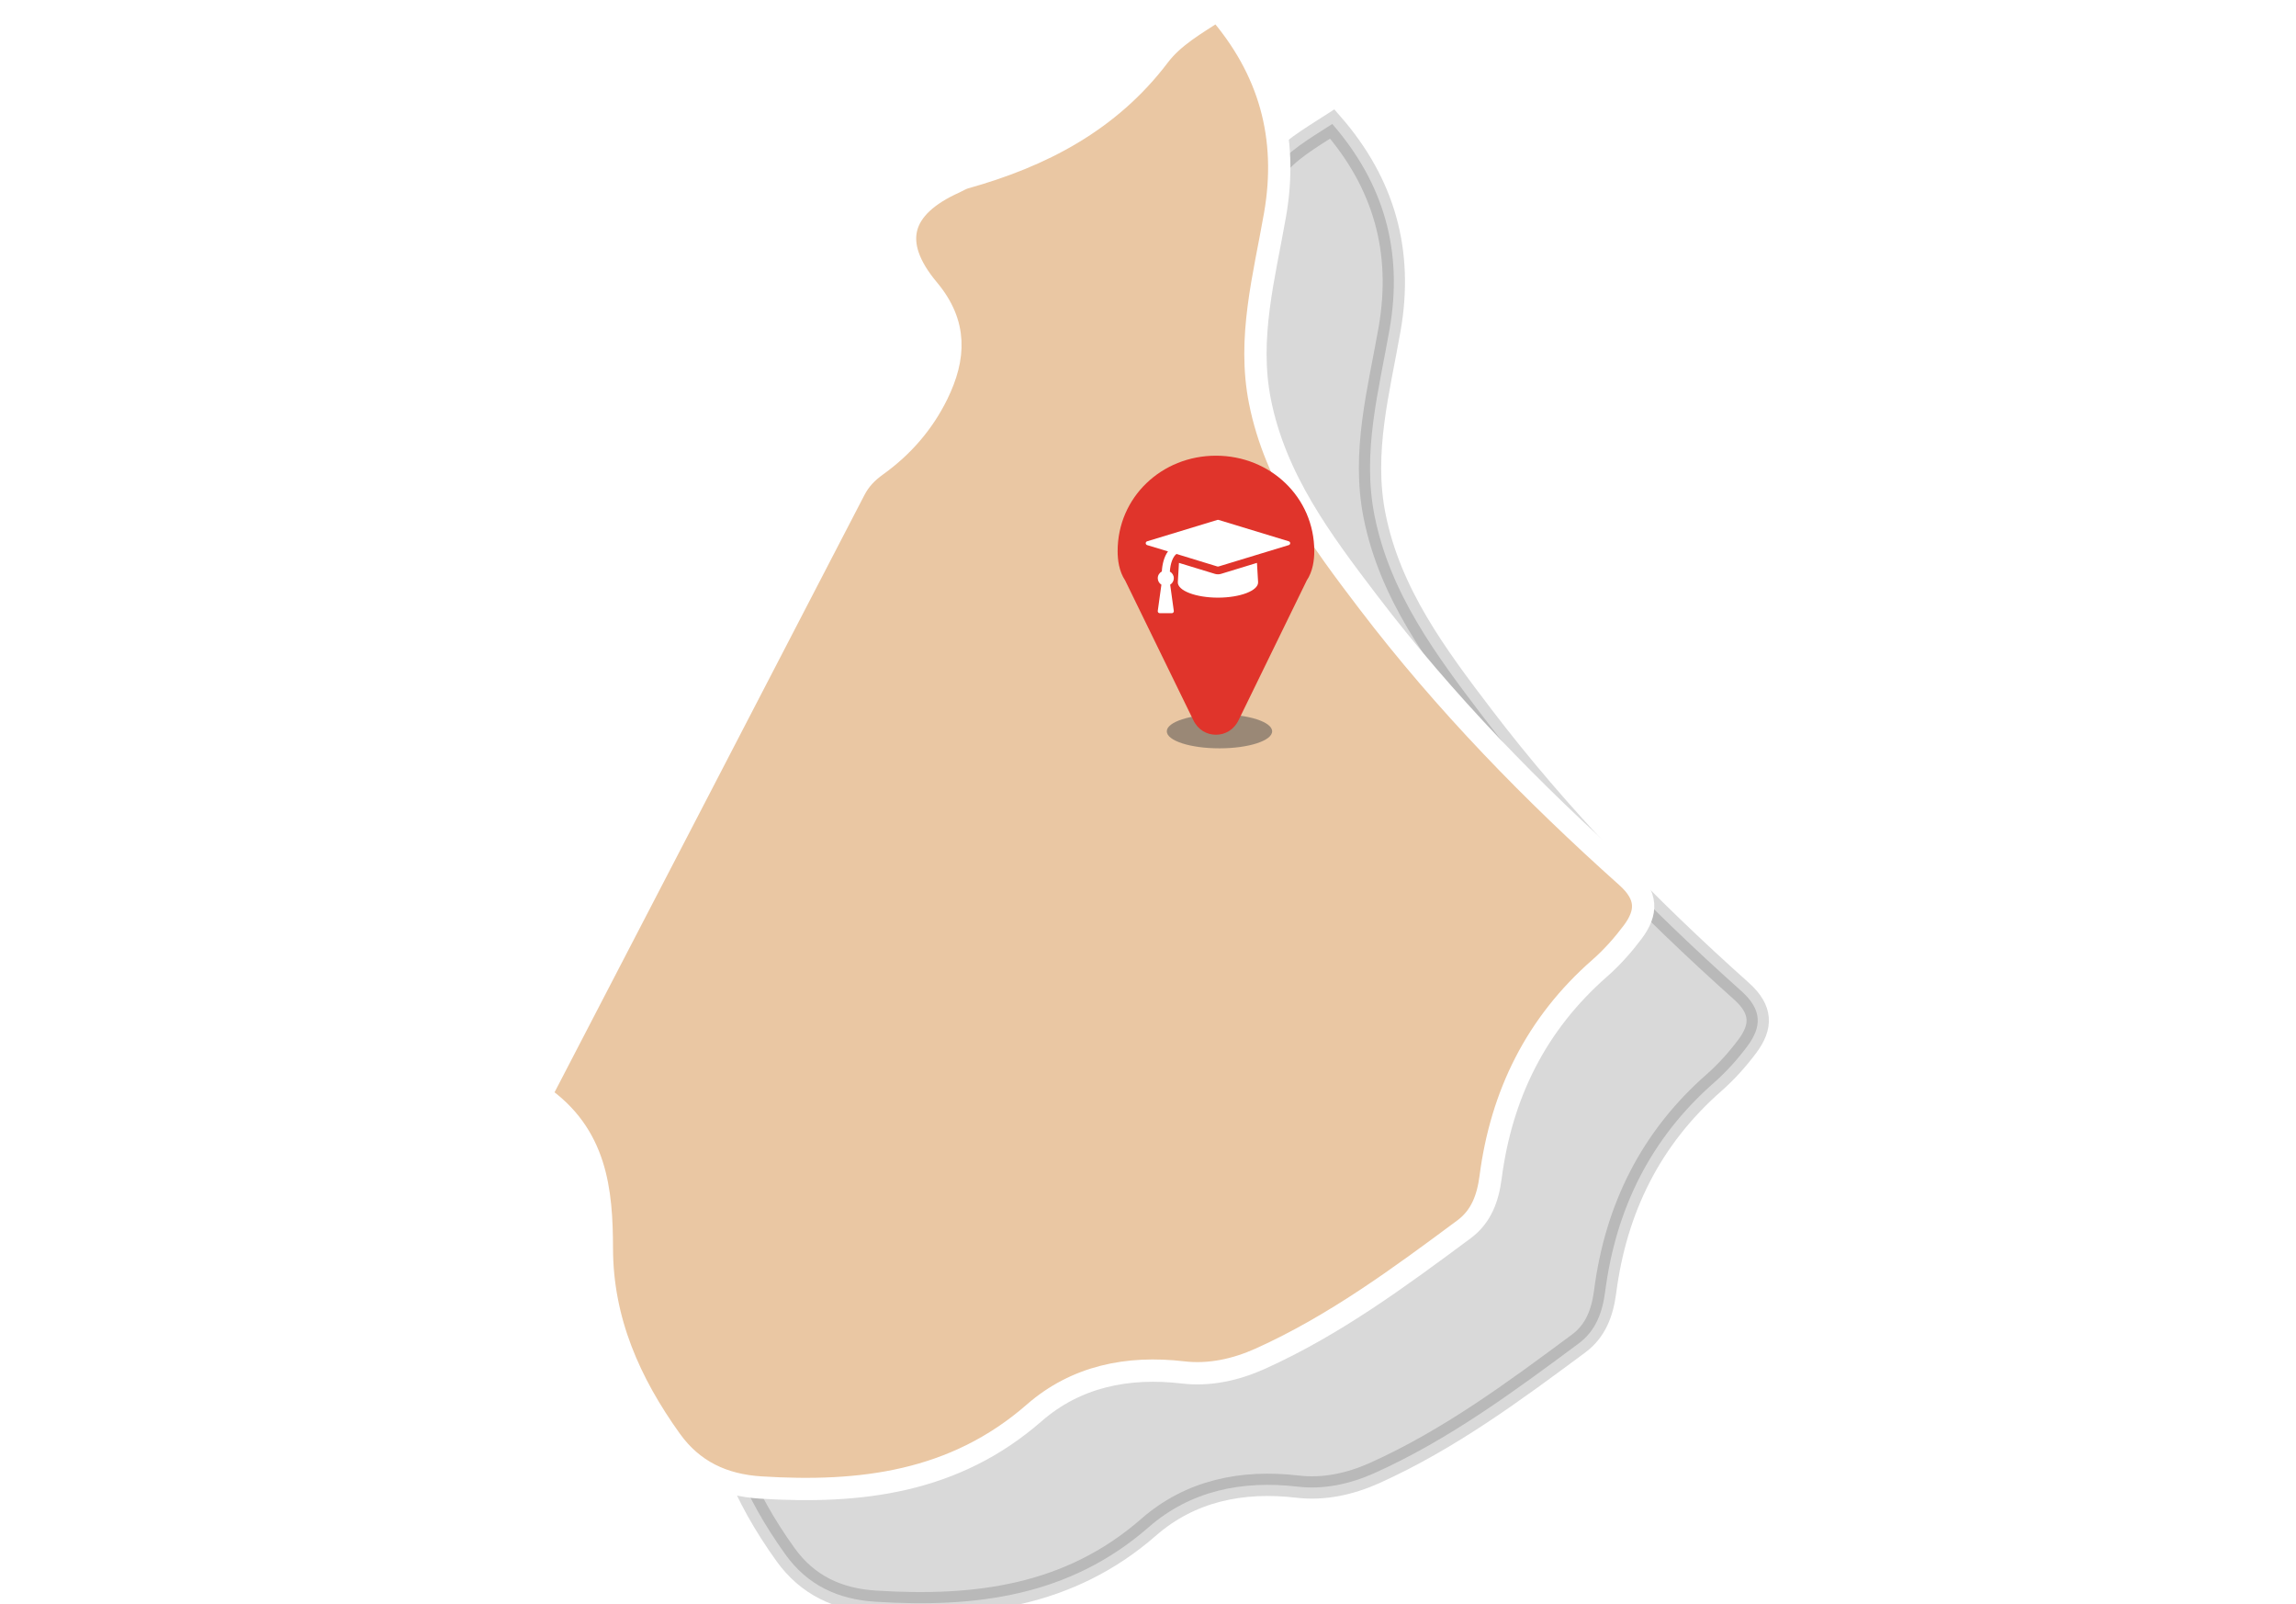 <?xml version="1.0" encoding="UTF-8"?>
<svg width="378px" height="264px" viewBox="0 0 378 264" version="1.1" xmlns="http://www.w3.org/2000/svg" xmlns:xlink="http://www.w3.org/1999/xlink">
    <!-- Generator: Sketch 51.2 (57519) - http://www.bohemiancoding.com/sketch -->
    <title>modal-maps</title>
    <desc>Created with Sketch.</desc>
    <defs>
        <filter x="-31.5%" y="-97.6%" width="163.0%" height="295.2%" filterUnits="objectBoundingBox" id="filter-1">
            <feGaussianBlur stdDeviation="1.822" in="SourceGraphic"></feGaussianBlur>
        </filter>
    </defs>
    <g id="modal-maps" stroke="none" stroke-width="1" fill="none" fill-rule="evenodd">
        <g id="inner-map-info">
            <g id="508" transform="translate(88, 1)">
                <path d="M19.806,198.125 C37.278,164.474 54.43,131.467 71.544,98.438 C72.428,96.728 73.62,95.509 75.188,94.384 C79.469,91.316 82.877,87.393 85.185,82.673 C88.103,76.693 88.46,71.115 83.69,65.428 C77.305,57.803 79.023,51.863 88.037,47.817 C88.608,47.56 89.145,47.201 89.734,47.04 C102.38,43.51 113.536,37.716 121.663,26.99 C124.055,23.83 127.574,21.834 131.336,19.406 C139.889,29.228 143.01,40.401 140.773,53.171 C138.995,63.329 136.209,73.411 138.296,83.878 C140.846,96.684 148.45,106.836 156.11,116.892 C168.712,133.434 183.195,148.269 198.687,162.116 C202.139,165.199 202.066,167.99 199.666,171.201 C198.061,173.34 196.235,175.391 194.226,177.156 C183.758,186.326 178.042,197.931 176.268,211.54 C175.816,215.008 174.726,218.018 171.899,220.12 C161.24,228.034 150.559,235.919 138.354,241.419 C134.313,243.236 129.992,244.191 125.627,243.679 C116.477,242.606 107.986,244.349 101.107,250.355 C88,261.795 72.557,263.648 56.141,262.623 C49.936,262.238 44.926,259.891 41.294,254.823 C34.521,245.367 29.972,235.164 29.95,223.259 C29.932,213.763 29.041,204.476 19.806,198.125 Z" id="Shape" stroke="#000000" stroke-width="3.672" fill="#000000" fill-rule="nonzero" opacity="0.15"></path>
                <path d="M0.943,179.327 C18.415,145.675 35.567,112.668 52.681,79.639 C53.565,77.929 54.757,76.71 56.325,75.585 C60.606,72.517 64.014,68.594 66.322,63.874 C69.24,57.894 69.597,52.316 64.827,46.629 C58.441,39.004 60.16,33.064 69.174,29.018 C69.745,28.761 70.282,28.403 70.871,28.241 C83.517,24.711 94.673,18.918 102.8,8.191 C105.192,5.031 108.711,3.035 112.473,0.607 C121.026,10.429 124.147,21.602 121.91,34.372 C120.132,44.531 117.346,54.612 119.433,65.079 C121.983,77.885 129.587,88.037 137.247,98.093 C149.849,114.635 164.332,129.47 179.824,143.317 C183.276,146.4 183.202,149.191 180.803,152.402 C179.198,154.541 177.372,156.592 175.363,158.357 C164.895,167.527 159.179,179.132 157.405,192.741 C156.953,196.209 155.863,199.219 153.036,201.321 C142.377,209.235 131.696,217.12 119.491,222.62 C115.45,224.437 111.129,225.393 106.764,224.88 C97.614,223.807 89.123,225.55 82.244,231.556 C69.137,242.996 53.694,244.849 37.278,243.824 C31.073,243.44 26.063,241.092 22.431,236.024 C15.658,226.568 11.109,216.365 11.087,204.46 C11.069,194.964 10.178,185.677 0.943,179.327 Z" id="Shape" stroke="#FFFFFF" stroke-width="3.672" fill="#EAC7A3"></path>
            </g>
        </g>
        <g id="ic-section-info" transform="translate(184, 75)">
            <ellipse id="shadow" fill-opacity="0.5" fill="#4A4A4A" fill-rule="nonzero" style="mix-blend-mode: multiply;" filter="url(#filter-1)" cx="16.766" cy="45.365" rx="8.672" ry="2.8"></ellipse>
            <path d="M32.375,15.711 C32.375,17.132 32.154,19.016 31.13,20.546 L19.923,43.508 C19.16,45.118 17.705,45.925 16.188,45.925 C14.67,45.925 13.216,45.118 12.452,43.508 L1.245,20.546 C0.221,19.016 0,17.132 0,15.711 C0,6.847 7.24,0 16.188,0 C25.135,0 32.375,6.847 32.375,15.711 Z" id="ic-map-marker" fill="#E0342B" fill-rule="evenodd"></path>
            <path d="M22.939,17.642 L23.125,20.802 C23.208,22.213 20.162,23.363 16.518,23.363 C12.874,23.363 9.828,22.213 9.911,20.802 L10.097,17.642 L16.023,19.452 C16.188,19.502 16.353,19.522 16.518,19.522 C16.683,19.522 16.848,19.502 17.014,19.452 L22.939,17.642 Z M28.411,14.402 C28.411,14.542 28.318,14.662 28.184,14.712 L16.621,18.232 C16.58,18.242 16.549,18.242 16.518,18.242 C16.487,18.242 16.456,18.242 16.415,18.232 L9.684,16.172 C9.095,16.622 8.682,17.722 8.6,19.072 C8.992,19.292 9.25,19.692 9.25,20.162 C9.25,20.612 9.013,21.002 8.651,21.232 L9.25,25.563 C9.26,25.653 9.229,25.743 9.168,25.813 C9.106,25.883 9.013,25.923 8.92,25.923 L6.938,25.923 C6.845,25.923 6.752,25.883 6.69,25.813 C6.628,25.743 6.597,25.653 6.607,25.563 L7.206,21.232 C6.845,21.002 6.607,20.612 6.607,20.162 C6.607,19.682 6.886,19.272 7.278,19.052 C7.34,17.882 7.65,16.622 8.29,15.752 L4.852,14.712 C4.718,14.662 4.625,14.542 4.625,14.402 C4.625,14.262 4.718,14.142 4.852,14.092 L16.415,10.571 C16.456,10.561 16.487,10.561 16.518,10.561 C16.549,10.561 16.58,10.561 16.621,10.571 L28.184,14.092 C28.318,14.142 28.411,14.262 28.411,14.402 Z" id="ic-cap" fill="#FFFFFF" fill-rule="evenodd"></path>
        </g>
    </g>
</svg>